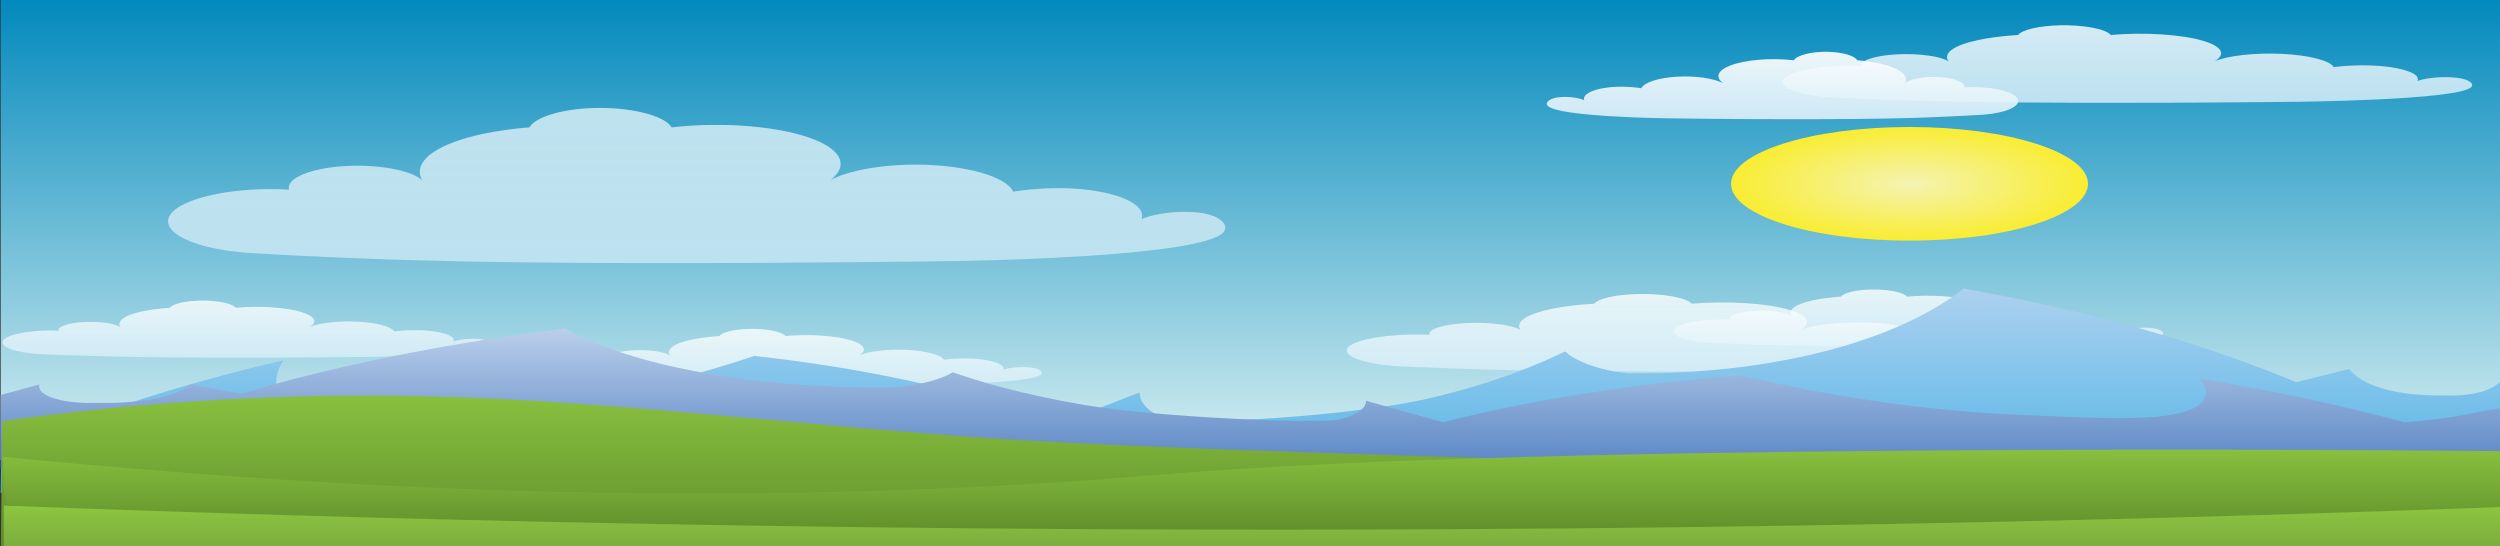 <?xml version="1.0" encoding="UTF-8" standalone="no"?>
<!DOCTYPE svg PUBLIC "-//W3C//DTD SVG 1.1//EN" "http://www.w3.org/Graphics/SVG/1.1/DTD/svg11.dtd">
<svg width="100%" height="100%" viewBox="0 0 2921 638" version="1.1" xmlns="http://www.w3.org/2000/svg" xmlns:xlink="http://www.w3.org/1999/xlink" xml:space="preserve" xmlns:serif="http://www.serif.com/" style="fill-rule:evenodd;clip-rule:evenodd;stroke-linejoin:round;stroke-miterlimit:2;">
    <rect x="0" y="0" width="2921" height="638" fill="#333333" stroke="none"/>
    <g transform="matrix(3.744,0,0,1.192,1483.42,358.646)">
        <g id="landscape-1844229" transform="matrix(1,0,0,1,-396,-306)">
            <clipPath id="_clip1">
                <rect x="0" y="0" width="792" height="612"/>
            </clipPath>
            <g clip-path="url(#_clip1)">
                <rect x="0" y="0" width="792" height="456" style="fill:url(#_Linear2);"/>
                <circle cx="595.7" cy="185.3" r="55.7" style="fill:url(#_Radial3);"/>
                <path d="M77,253C60.3,249.1 49.6,232.7 52.8,216.2C56,199.3 72.8,187.8 90,191C89,180.1 96.4,170.2 107,168C117.5,165.8 128.1,171.8 131.6,182C131,179 128.3,163.8 138,149C147.4,134.5 161.9,130.7 165,130C166.9,119.7 175.2,111.9 185,111C196.2,109.9 207.1,118 209.4,130C225.7,124.1 243.7,129.1 254,142C262.7,153 264.5,168.1 259,181.5C265.7,170.5 278.5,164.7 291,167C303.9,169.4 314.1,179.9 316,193C316.6,192.7 330,185.4 343,193C352.2,198.4 357.4,209.1 356,220C360.9,213.3 369.2,211.1 375,214C380.9,217 383.4,226.3 381.6,232.8C374.4,258 298,261 298,261C298,261 249.6,263.3 199,263C151.2,262.7 127.3,260.2 117,259C100.5,257.1 86.7,254.8 77,253Z" style="fill:url(#_Linear4);fill-rule:nonzero;"/>
                <path d="M572.2,100.9C561.3,99 554.4,90.7 556.4,82.5C558.5,74 569.4,68.3 580.7,69.9C580.1,64.5 584.9,59.5 591.8,58.4C598.6,57.3 605.6,60.3 607.9,65.4C607.5,63.9 605.8,56.3 612,48.9C618.1,41.7 627.6,39.8 629.6,39.4C630.8,34.2 636.3,30.4 642.6,29.9C649.9,29.4 657,33.4 658.5,39.4C669.1,36.5 680.9,38.9 687.6,45.4C693.3,50.9 694.5,58.5 690.9,65.1C695.2,59.6 703.6,56.7 711.8,57.9C720.2,59.1 726.8,64.3 728.1,70.9C728.5,70.7 737.2,67.1 745.7,70.9C751.7,73.6 755.1,78.9 754.2,84.4C757.4,81 762.8,79.9 766.6,81.4C770.5,82.9 772.1,87.5 770.9,90.8C766.2,103.4 716.4,104.9 716.4,104.9C716.4,104.9 684.8,106.1 651.8,105.9C620.6,105.7 605,104.5 598.3,103.9C587.5,103 578.5,101.8 572.2,100.9Z" style="fill:url(#_Linear5);fill-rule:nonzero;"/>
                <path d="M618.6,117.6C626,115.9 630.8,108.8 629.4,101.6C628,94.2 620.5,89.3 612.8,90.7C613.2,86 609.9,81.7 605.2,80.7C600.5,79.8 595.8,82.4 594.2,86.8C594.5,85.5 595.7,78.9 591.4,72.5C587.2,66.2 580.7,64.6 579.4,64.2C578.6,59.7 574.8,56.4 570.5,55.9C565.5,55.4 560.6,59 559.6,64.2C552.3,61.6 544.3,63.8 539.7,69.4C535.8,74.2 535,80.8 537.5,86.6C534.5,81.8 528.8,79.3 523.2,80.3C517.4,81.3 512.9,85.9 512,91.6C511.7,91.5 505.8,88.3 500,91.6C495.9,93.9 493.6,98.6 494.2,103.3C492,100.4 488.3,99.4 485.7,100.7C483.1,102 481.9,106 482.8,108.9C486,119.8 520.1,121.1 520.1,121.1C520.1,121.1 541.7,122.1 564.3,122C585.6,121.9 596.3,120.8 600.9,120.3C608.1,119.4 614.2,118.4 618.6,117.6Z" style="fill:url(#_Linear6);fill-rule:nonzero;"/>
                <path d="M183.5,379.9C175.8,378.5 170.8,372.4 172.3,366.3C173.8,360.1 181.6,355.8 189.6,357C189.1,353 192.6,349.3 197.5,348.5C202.4,347.7 207.3,349.9 208.9,353.7C208.6,352.6 207.4,347 211.8,341.5C216.2,336.2 222.9,334.8 224.3,334.5C225.2,330.7 229,327.8 233.6,327.5C238.8,327.1 243.8,330.1 244.9,334.5C252.5,332.3 260.8,334.2 265.6,338.9C269.6,342.9 270.5,348.5 267.9,353.4C271,349.3 276.9,347.2 282.7,348.1C288.7,349 293.4,352.8 294.3,357.7C294.6,357.6 300.8,354.9 306.8,357.7C311.1,359.7 313.5,363.6 312.8,367.6C315.1,365.1 318.9,364.3 321.6,365.4C324.3,366.5 325.5,369.9 324.6,372.3C321.3,381.6 285.9,382.7 285.9,382.7C285.9,382.7 263.4,383.6 240,383.4C217.8,383.3 206.7,382.4 202,381.9C194.4,381.4 188,380.5 183.5,379.9Z" style="fill:url(#_Linear7);fill-rule:nonzero;"/>
                <path d="M12,352.2C4.3,350.8 -0.7,344.7 0.8,338.6C2.3,332.4 10.1,328.1 18.1,329.3C17.6,325.3 21.1,321.6 26,320.8C30.9,320 35.8,322.2 37.4,326C37.1,324.9 35.9,319.3 40.3,313.8C44.7,308.5 51.4,307.1 52.8,306.8C53.7,303 57.5,300.1 62.1,299.8C67.3,299.4 72.3,302.4 73.4,306.8C81,304.6 89.3,306.5 94.1,311.2C98.1,315.2 99,320.8 96.4,325.7C99.5,321.6 105.4,319.5 111.2,320.4C117.2,321.3 121.9,325.1 122.8,330C123.1,329.9 129.3,327.2 135.3,330C139.6,332 142,335.9 141.3,339.9C143.6,337.4 147.4,336.6 150.1,337.7C152.8,338.8 154,342.2 153.1,344.6C149.8,353.9 114.4,355 114.4,355C114.4,355 91.9,355.9 68.5,355.7C46.3,355.6 35.2,354.7 30.5,354.2C22.9,353.7 16.5,352.9 12,352.2Z" style="fill:url(#_Linear8);fill-rule:nonzero;"/>
                <path d="M533.5,341.3C525.8,339.9 520.8,333.8 522.3,327.7C523.8,321.5 531.6,317.2 539.6,318.4C539.1,314.4 542.6,310.7 547.5,309.9C552.4,309.1 557.3,311.3 558.9,315.1C558.6,314 557.4,308.4 561.8,302.9C566.2,297.6 572.9,296.2 574.3,295.9C575.2,292.1 579,289.2 583.6,288.9C588.8,288.5 593.8,291.5 594.9,295.9C602.5,293.7 610.8,295.6 615.6,300.3C619.6,304.3 620.5,309.9 617.9,314.8C621,310.7 626.9,308.6 632.7,309.5C638.7,310.4 643.4,314.2 644.3,319.1C644.6,319 650.8,316.3 656.8,319.1C661.1,321.1 663.5,325 662.8,329C665.1,326.5 668.9,325.7 671.6,326.8C674.3,327.9 675.5,331.3 674.6,333.7C671.3,343 635.9,344.1 635.9,344.1C635.9,344.1 613.4,345 590,344.8C567.8,344.7 556.7,343.8 552,343.3C544.4,342.8 538.1,341.9 533.5,341.3Z" style="fill:url(#_Linear9);fill-rule:nonzero;"/>
                <path d="M437,364.3C425.6,362.4 418.3,354.1 420.4,345.9C422.6,337.4 434.1,331.7 445.9,333.3C445.2,327.9 450.3,322.9 457.5,321.8C464.7,320.7 471.9,323.7 474.4,328.8C474,327.3 472.2,319.7 478.8,312.3C485.2,305.1 495.2,303.2 497.3,302.8C498.6,297.6 504.3,293.8 511,293.3C518.7,292.8 526.1,296.8 527.7,302.8C538.9,299.9 551.2,302.3 558.2,308.8C564.1,314.3 565.4,321.9 561.6,328.6C566.2,323.1 574.9,320.2 583.5,321.4C592.4,322.6 599.3,327.8 600.6,334.4C601,334.2 610.2,330.6 619.1,334.4C625.4,337.1 628.9,342.4 628,347.9C631.4,344.5 637.1,343.4 641,344.9C645.1,346.4 646.8,351 645.5,354.3C640.6,366.9 588.4,368.4 588.3,368.4C588.3,368.4 555.2,369.6 520.6,369.4C487.9,369.2 471.5,368 464.5,367.4C453.1,366.4 443.7,365.2 437,364.3Z" style="fill:url(#_Linear10);fill-rule:nonzero;"/>
                <path d="M792,379.6C788.4,375.3 784.8,371.1 781.3,366.8C781.4,367.8 782.3,379 776.2,386.9C770.7,394 763.8,392.8 762.8,392.6C760.7,392.8 748.1,393.9 739.1,381.1C735.6,376.1 733.8,370.6 732.9,366.8L716.4,379.7C702,360.9 682.9,339.4 658.8,319.5C642.2,305.9 626.5,295.7 612.5,288C607.5,300.7 594,330.4 567.3,351C541.9,370.6 518.1,371.5 507.7,371.1C504.6,370 498.6,367.2 493.3,359.6C490.8,356.1 489.2,352.5 488.2,349.6C479.8,362.5 466.1,380.6 446,395.4C422,413.2 370.1,422.5 363.7,415.5C355.1,405.9 355.4,391.3 355.5,389.7C347.3,399.7 339,409.8 330.8,419.8C319.1,406.7 303.4,391.6 283.5,378.3C265.5,366.2 248.8,358.7 235.2,354C223.4,366.5 187.1,402.7 143.7,409.9C124,413.2 101.6,420.4 91.3,402.7C83.2,389 86.3,367.8 88.2,358.3C72.3,369.9 55.2,384.4 37.8,402.7C32.4,408.4 27.2,414.2 22.4,419.9C16.5,418.1 0.4,407.2 0.4,407.2L0,488.3C0,488.3 525.6,485.5 792,484.1" style="fill:url(#_Linear11);fill-rule:nonzero;"/>
                <path d="M0,392.3C4,388.9 8,385.4 12.1,382C12,382.7 11.1,390.5 17.1,396C22.5,400.9 29.2,400.1 30.1,400C32.2,400.2 44.4,400.9 53.1,392C56.5,388.5 58.2,384.7 59.1,382C64.4,385 69.8,388 75.1,391C89.1,377.8 107.7,362.8 131.1,349C147.2,339.5 162.5,332.4 176.1,327C181,335.9 194.1,356.6 220.1,371C244.8,384.7 267.9,385.3 278.1,385C281.1,384.2 287,382.3 292.1,377C294.5,374.5 296.1,372 297.1,370C305.2,379 318.6,391.6 338.1,402C361.4,414.4 411.9,421 418.1,416C426.4,409.3 426.1,399.1 426.1,398L450.1,419C461.5,409.9 476.8,399.3 496.1,390C513.6,381.5 529.8,376.3 543.1,373C554.6,381.7 589.9,407 632.1,412C651.3,414.3 673,419.4 683.1,407C690.9,397.4 687.9,382.7 686.1,376C701.6,384.1 718.2,394.2 735.1,407C740.4,411 745.4,415 750.1,419C755.9,417.7 763.6,415.3 771.5,410.1C779.9,404.6 792,399.9 792.1,399.7L792.1,467L0,464" style="fill:url(#_Linear12);fill-rule:nonzero;"/>
                <path d="M0.5,417.9C19.7,409.3 43.8,400.9 72,396.3C152.5,383.1 207.5,410.3 297,432C339.3,442.2 397.2,447.8 513,459C636,470.9 792,479.6 792,479.6L792,518C792,518 12.7,552.2 0,555.4L0.5,417.9Z" style="fill:url(#_Linear13);fill-rule:nonzero;"/>
                <path d="M0.5,452.9C70.4,473.8 191.7,506.5 334.5,477C349.6,473.9 344.4,474.4 371.5,468C503,436.8 792,447.7 792,447.7C792,447.7 792,544.2 792,543.5C792,542.8 254.7,647.4 1.7,498.9C0.1,465.7 1.5,495.7 0.7,459C0.6,457.1 0.6,455.1 0.5,452.9Z" style="fill:url(#_Linear14);fill-rule:nonzero;"/>
                <path d="M792,500.7C675.4,514.7 543.9,524.2 399.8,524.3C253.1,524.4 119.3,514.9 1,500.7L1,612.1L792,612.1L792,500.7Z" style="fill:url(#_Linear15);fill-rule:nonzero;"/>
            </g>
        </g>
    </g>
    <defs>
        <linearGradient id="_Linear2" x1="0" y1="0" x2="1" y2="0" gradientUnits="userSpaceOnUse" gradientTransform="matrix(2.79218e-14,455.997,-455.997,2.79218e-14,396,-0.027)"><stop offset="0" style="stop-color:rgb(0,136,188);stop-opacity:1"/><stop offset="0.99" style="stop-color:rgb(213,238,241);stop-opacity:1"/><stop offset="1" style="stop-color:rgb(213,238,241);stop-opacity:1"/></linearGradient>
        <radialGradient id="_Radial3" cx="0" cy="0" r="1" gradientUnits="userSpaceOnUse" gradientTransform="matrix(55.708,0,0,55.708,595.71,185.29)"><stop offset="0" style="stop-color:rgb(244,243,176);stop-opacity:1"/><stop offset="0.01" style="stop-color:rgb(244,243,176);stop-opacity:1"/><stop offset="1" style="stop-color:rgb(249,237,50);stop-opacity:1"/></radialGradient>
        <linearGradient id="_Linear4" x1="0" y1="0" x2="1" y2="0" gradientUnits="userSpaceOnUse" gradientTransform="matrix(9.31466e-15,152.12,-152.12,9.31466e-15,217.2,110.88)"><stop offset="0" style="stop-color:white;stop-opacity:0.68"/><stop offset="0.99" style="stop-color:rgb(219,239,249);stop-opacity:0.68"/><stop offset="1" style="stop-color:rgb(219,239,249);stop-opacity:0.68"/></linearGradient>
        <linearGradient id="_Linear5" x1="0" y1="0" x2="1" y2="0" gradientUnits="userSpaceOnUse" gradientTransform="matrix(4.65752e-15,76.063,-76.063,4.65752e-15,663.58,29.877)"><stop offset="0" style="stop-color:white;stop-opacity:0.82"/><stop offset="0.99" style="stop-color:rgb(219,239,249);stop-opacity:0.82"/><stop offset="1" style="stop-color:rgb(219,239,249);stop-opacity:0.82"/></linearGradient>
        <linearGradient id="_Linear6" x1="0" y1="0" x2="1" y2="0" gradientUnits="userSpaceOnUse" gradientTransform="matrix(4.04703e-15,66.093,-66.093,4.04703e-15,556.005,55.877)"><stop offset="0" style="stop-color:white;stop-opacity:0.92"/><stop offset="0.99" style="stop-color:rgb(219,239,249);stop-opacity:0.92"/><stop offset="1" style="stop-color:rgb(219,239,249);stop-opacity:0.92"/></linearGradient>
        <linearGradient id="_Linear7" x1="0" y1="0" x2="1" y2="0" gradientUnits="userSpaceOnUse" gradientTransform="matrix(3.43085e-15,56.03,-56.03,3.43085e-15,248.47,327.54)"><stop offset="0" style="stop-color:white;stop-opacity:0.79"/><stop offset="0.99" style="stop-color:rgb(219,239,249);stop-opacity:0.79"/><stop offset="1" style="stop-color:rgb(219,239,249);stop-opacity:0.79"/></linearGradient>
        <linearGradient id="_Linear8" x1="0" y1="0" x2="1" y2="0" gradientUnits="userSpaceOnUse" gradientTransform="matrix(3.43085e-15,56.03,-56.03,3.43085e-15,77,299.9)"><stop offset="0" style="stop-color:white;stop-opacity:0.79"/><stop offset="0.99" style="stop-color:rgb(219,239,249);stop-opacity:0.79"/><stop offset="1" style="stop-color:rgb(219,239,249);stop-opacity:0.79"/></linearGradient>
        <linearGradient id="_Linear9" x1="0" y1="0" x2="1" y2="0" gradientUnits="userSpaceOnUse" gradientTransform="matrix(3.43085e-15,56.03,-56.03,3.43085e-15,598.53,288.94)"><stop offset="0" style="stop-color:white;stop-opacity:0.79"/><stop offset="0.99" style="stop-color:rgb(219,239,249);stop-opacity:0.79"/><stop offset="1" style="stop-color:rgb(219,239,249);stop-opacity:0.79"/></linearGradient>
        <linearGradient id="_Linear10" x1="0" y1="0" x2="1" y2="0" gradientUnits="userSpaceOnUse" gradientTransform="matrix(4.65733e-15,76.06,-76.06,4.65733e-15,532.94,293.3)"><stop offset="0" style="stop-color:white;stop-opacity:0.79"/><stop offset="0.99" style="stop-color:rgb(219,239,249);stop-opacity:0.79"/><stop offset="1" style="stop-color:rgb(219,239,249);stop-opacity:0.79"/></linearGradient>
        <linearGradient id="_Linear11" x1="0" y1="0" x2="1" y2="0" gradientUnits="userSpaceOnUse" gradientTransform="matrix(1.22697e-14,200.38,-200.38,1.22697e-14,396,287.97)"><stop offset="0" style="stop-color:rgb(173,209,239);stop-opacity:1"/><stop offset="0.99" style="stop-color:rgb(77,179,230);stop-opacity:1"/><stop offset="1" style="stop-color:rgb(77,179,230);stop-opacity:1"/></linearGradient>
        <linearGradient id="_Linear12" x1="0" y1="0" x2="1" y2="0" gradientUnits="userSpaceOnUse" gradientTransform="matrix(8.57192e-15,139.99,-139.99,8.57192e-15,396,326.97)"><stop offset="0" style="stop-color:rgb(186,207,235);stop-opacity:1"/><stop offset="1" style="stop-color:rgb(87,131,195);stop-opacity:1"/></linearGradient>
        <linearGradient id="_Linear13" x1="0" y1="0" x2="1" y2="0" gradientUnits="userSpaceOnUse" gradientTransform="matrix(9.95148e-15,162.52,-162.52,9.95148e-15,396,392.83)"><stop offset="0" style="stop-color:rgb(136,192,63);stop-opacity:1"/><stop offset="0.97" style="stop-color:rgb(92,137,42);stop-opacity:1"/><stop offset="1" style="stop-color:rgb(92,137,42);stop-opacity:1"/></linearGradient>
        <linearGradient id="_Linear14" x1="0" y1="0" x2="1" y2="0" gradientUnits="userSpaceOnUse" gradientTransform="matrix(8.12676e-15,132.72,-132.72,8.12676e-15,396.26,445.86)"><stop offset="0" style="stop-color:rgb(136,192,63);stop-opacity:1"/><stop offset="1" style="stop-color:rgb(72,112,31);stop-opacity:1"/><stop offset="1" style="stop-color:rgb(72,112,31);stop-opacity:1"/></linearGradient>
        <linearGradient id="_Linear15" x1="0" y1="0" x2="1" y2="0" gradientUnits="userSpaceOnUse" gradientTransform="matrix(6.81822e-15,111.35,-111.35,6.81822e-15,396.5,500.68)"><stop offset="0" style="stop-color:rgb(141,198,63);stop-opacity:1"/><stop offset="0.97" style="stop-color:rgb(97,130,62);stop-opacity:1"/><stop offset="1" style="stop-color:rgb(97,130,62);stop-opacity:1"/></linearGradient>
    </defs>
</svg>
